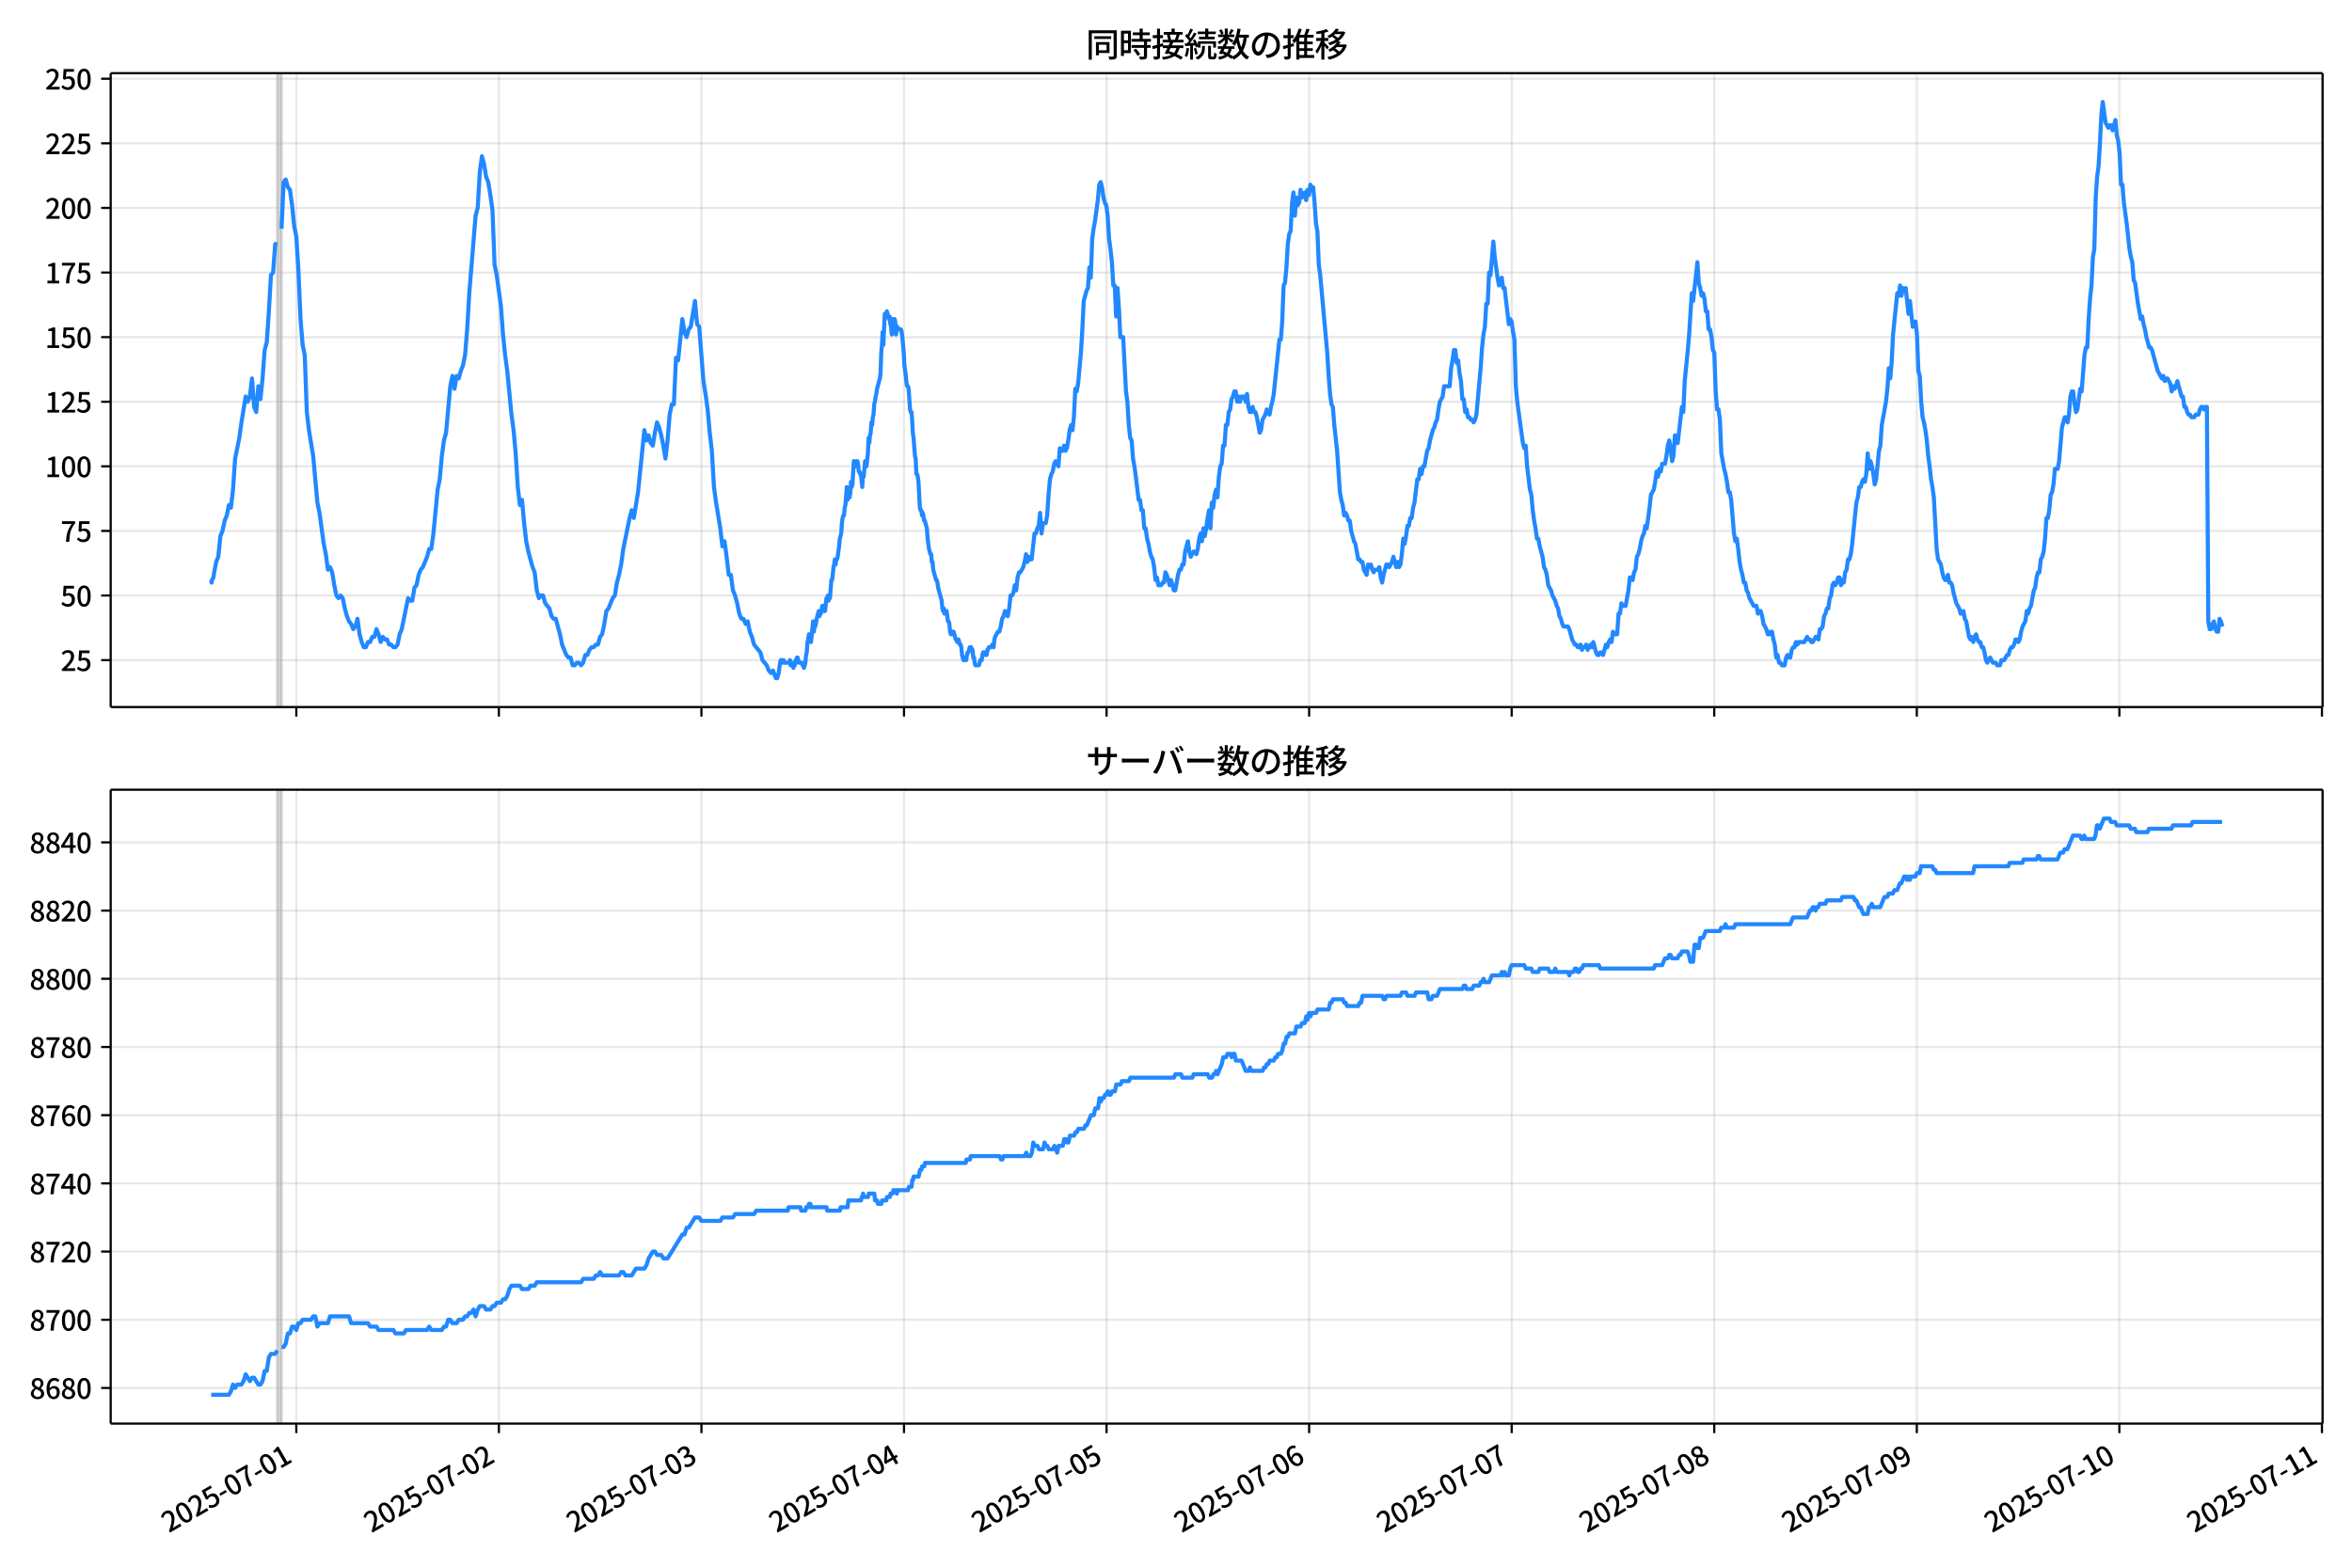 <!DOCTYPE svg  PUBLIC '-//W3C//DTD SVG 1.1//EN'  'http://www.w3.org/Graphics/SVG/1.1/DTD/svg11.dtd'>
<svg version="1.1" viewBox="0 0 864 576" xmlns="http://www.w3.org/2000/svg" xmlns:xlink="http://www.w3.org/1999/xlink">
 <defs>
  <style type="text/css">*{stroke-linejoin: round; stroke-linecap: butt}</style>
 </defs>
 <g id="aa">
  <g id="ab">
   <path d="m0 576h864v-576h-864z" fill="#fff"/>
  </g>
  <g id="ac">
   <g id="ad">
    <path d="m40.66 259.78h812.54v-232.9h-812.54z" fill="#fff"/>
   </g>
   <g id="ae">
    <path d="m101.87 259.78h1.55v-232.9h-1.55z" clip-path="url(#c)" fill="#808080" opacity=".3" stroke="#808080"/>
   </g>
   <g id="af">
    <g id="ag">
     <g id="ah">
      <path d="m108.85 259.78v-232.9" clip-path="url(#c)" fill="none" stroke="#b0b0b0" stroke-linecap="square" stroke-opacity=".3" stroke-width=".8"/>
     </g>
     <g id="ai">
      <defs>
       <path id="e" d="m0 0v3.5" stroke="#000" stroke-width=".8"/>
      </defs>
      <use x="108.849" y="259.778" stroke="#000000" stroke-width=".8" xlink:href="#e"/>
     </g>
    </g>
    <g id="aj">
     <g id="ak">
      <path d="m183.26 259.78v-232.9" clip-path="url(#c)" fill="none" stroke="#b0b0b0" stroke-linecap="square" stroke-opacity=".3" stroke-width=".8"/>
     </g>
     <g id="al">
      <use x="183.259" y="259.778" stroke="#000000" stroke-width=".8" xlink:href="#e"/>
     </g>
    </g>
    <g id="am">
     <g id="an">
      <path d="m257.67 259.78v-232.9" clip-path="url(#c)" fill="none" stroke="#b0b0b0" stroke-linecap="square" stroke-opacity=".3" stroke-width=".8"/>
     </g>
     <g id="ao">
      <use x="257.67" y="259.778" stroke="#000000" stroke-width=".8" xlink:href="#e"/>
     </g>
    </g>
    <g id="ap">
     <g id="aq">
      <path d="m332.08 259.78v-232.9" clip-path="url(#c)" fill="none" stroke="#b0b0b0" stroke-linecap="square" stroke-opacity=".3" stroke-width=".8"/>
     </g>
     <g id="ar">
      <use x="332.081" y="259.778" stroke="#000000" stroke-width=".8" xlink:href="#e"/>
     </g>
    </g>
    <g id="as">
     <g id="at">
      <path d="m406.49 259.78v-232.9" clip-path="url(#c)" fill="none" stroke="#b0b0b0" stroke-linecap="square" stroke-opacity=".3" stroke-width=".8"/>
     </g>
     <g id="au">
      <use x="406.491" y="259.778" stroke="#000000" stroke-width=".8" xlink:href="#e"/>
     </g>
    </g>
    <g id="av">
     <g id="aw">
      <path d="m480.9 259.78v-232.9" clip-path="url(#c)" fill="none" stroke="#b0b0b0" stroke-linecap="square" stroke-opacity=".3" stroke-width=".8"/>
     </g>
     <g id="ax">
      <use x="480.902" y="259.778" stroke="#000000" stroke-width=".8" xlink:href="#e"/>
     </g>
    </g>
    <g id="ay">
     <g id="az">
      <path d="m555.31 259.78v-232.9" clip-path="url(#c)" fill="none" stroke="#b0b0b0" stroke-linecap="square" stroke-opacity=".3" stroke-width=".8"/>
     </g>
     <g id="ba">
      <use x="555.312" y="259.778" stroke="#000000" stroke-width=".8" xlink:href="#e"/>
     </g>
    </g>
    <g id="bb">
     <g id="bc">
      <path d="m629.72 259.78v-232.9" clip-path="url(#c)" fill="none" stroke="#b0b0b0" stroke-linecap="square" stroke-opacity=".3" stroke-width=".8"/>
     </g>
     <g id="bd">
      <use x="629.723" y="259.778" stroke="#000000" stroke-width=".8" xlink:href="#e"/>
     </g>
    </g>
    <g id="be">
     <g id="bf">
      <path d="m704.13 259.78v-232.9" clip-path="url(#c)" fill="none" stroke="#b0b0b0" stroke-linecap="square" stroke-opacity=".3" stroke-width=".8"/>
     </g>
     <g id="bg">
      <use x="704.134" y="259.778" stroke="#000000" stroke-width=".8" xlink:href="#e"/>
     </g>
    </g>
    <g id="bh">
     <g id="bi">
      <path d="m778.54 259.78v-232.9" clip-path="url(#c)" fill="none" stroke="#b0b0b0" stroke-linecap="square" stroke-opacity=".3" stroke-width=".8"/>
     </g>
     <g id="bj">
      <use x="778.544" y="259.778" stroke="#000000" stroke-width=".8" xlink:href="#e"/>
     </g>
    </g>
    <g id="bk">
     <g id="bl">
      <path d="m852.95 259.78v-232.9" clip-path="url(#c)" fill="none" stroke="#b0b0b0" stroke-linecap="square" stroke-opacity=".3" stroke-width=".8"/>
     </g>
     <g id="bm">
      <use x="852.955" y="259.778" stroke="#000000" stroke-width=".8" xlink:href="#e"/>
     </g>
    </g>
   </g>
   <g id="bn">
    <g id="bo">
     <g id="bp">
      <path d="m40.66 242.55h812.54" clip-path="url(#c)" fill="none" stroke="#b0b0b0" stroke-linecap="square" stroke-opacity=".3" stroke-width=".8"/>
     </g>
     <g id="bq">
      <defs>
       <path id="h" d="m0 0h-3.5" stroke="#000" stroke-width=".8"/>
      </defs>
      <use x="40.66" y="242.545" stroke="#000000" stroke-width=".8" xlink:href="#h"/>
     </g>
     <g id="br">
      <!-- 25 -->
      <g transform="translate(22.26 246.53) scale(.1 -.1)">
       <defs>
        <path id="b" transform="scale(.016)" d="m282 0v429q697 621 1164 1136 468 515 701 956 234 442 234 826 0 256-87 451-86 196-262 301-176 106-445 106-275 0-506-151-230-150-422-368l-416 410q301 333 637 518 336 186 803 186 429 0 749-176t496-493 176-745q0-455-224-919t-615-935q-390-470-889-950 186 20 394 36t374 16h1184v-634h-3046z"/>
        <path id="g" transform="scale(.016)" d="m1715-90q-365 0-653 90t-506 237q-217 147-383 307l352 480q134-134 294-246t361-183q202-70 452-70 262 0 473 118 212 119 333 346 122 227 122 541 0 460-247 716-246 256-649 256-224 0-384-64t-365-198l-365 237 141 2240h2387v-627h-1747l-109-1204q154 77 307 118 154 42 340 42 397 0 723-160t518-490q192-329 192-847 0-519-224-887t-586-560q-361-192-777-192z"/>
       </defs>
       <use xlink:href="#b"/>
       <use transform="translate(57)" xlink:href="#g"/>
      </g>
     </g>
    </g>
    <g id="bs">
     <g id="bt">
      <path d="m40.66 218.81h812.54" clip-path="url(#c)" fill="none" stroke="#b0b0b0" stroke-linecap="square" stroke-opacity=".3" stroke-width=".8"/>
     </g>
     <g id="bu">
      <use x="40.66" y="218.809" stroke="#000000" stroke-width=".8" xlink:href="#h"/>
     </g>
     <g id="bv">
      <!-- 50 -->
      <g transform="translate(22.26 222.79) scale(.1 -.1)">
       <defs>
        <path id="a" transform="scale(.016)" d="m1830-90q-460 0-806 275-346 276-535 823-188 547-188 1366 0 820 188 1357 189 538 535 803 346 266 806 266 461 0 800-269 340-269 528-803 189-534 189-1354 0-819-189-1366-188-547-528-823-339-275-800-275zm0 589q237 0 422 185 186 186 288 599 103 413 103 1091 0 679-103 1082-102 403-288 582-185 180-422 180-236 0-422-180-186-179-292-582-105-403-105-1082 0-678 105-1091 106-413 292-599 186-185 422-185z"/>
       </defs>
       <use xlink:href="#g"/>
       <use transform="translate(57)" xlink:href="#a"/>
      </g>
     </g>
    </g>
    <g id="bw">
     <g id="bx">
      <path d="m40.66 195.07h812.54" clip-path="url(#c)" fill="none" stroke="#b0b0b0" stroke-linecap="square" stroke-opacity=".3" stroke-width=".8"/>
     </g>
     <g id="by">
      <use x="40.66" y="195.073" stroke="#000000" stroke-width=".8" xlink:href="#h"/>
     </g>
     <g id="bz">
      <!-- 75 -->
      <g transform="translate(22.26 199.06) scale(.1 -.1)">
       <defs>
        <path id="i" transform="scale(.016)" d="m1235 0q32 646 109 1187t224 1024 384 941 576 938h-2208v627h3027v-455q-409-512-665-989-256-476-397-969t-205-1053-90-1251h-755z"/>
       </defs>
       <use xlink:href="#i"/>
       <use transform="translate(57)" xlink:href="#g"/>
      </g>
     </g>
    </g>
    <g id="ca">
     <g id="cb">
      <path d="m40.66 171.34h812.54" clip-path="url(#c)" fill="none" stroke="#b0b0b0" stroke-linecap="square" stroke-opacity=".3" stroke-width=".8"/>
     </g>
     <g id="cc">
      <use x="40.66" y="171.337" stroke="#000000" stroke-width=".8" xlink:href="#h"/>
     </g>
     <g id="cd">
      <!-- 100 -->
      <g transform="translate(16.56 175.32) scale(.1 -.1)">
       <defs>
        <path id="k" transform="scale(.016)" d="m544 0v608h1037v3277h-845v467q333 58 579 147 247 90 451 218h557v-4109h915v-608h-2694z"/>
       </defs>
       <use xlink:href="#k"/>
       <use transform="translate(57)" xlink:href="#a"/>
       <use transform="translate(114)" xlink:href="#a"/>
      </g>
     </g>
    </g>
    <g id="ce">
     <g id="cf">
      <path d="m40.66 147.6h812.54" clip-path="url(#c)" fill="none" stroke="#b0b0b0" stroke-linecap="square" stroke-opacity=".3" stroke-width=".8"/>
     </g>
     <g id="cg">
      <use x="40.66" y="147.601" stroke="#000000" stroke-width=".8" xlink:href="#h"/>
     </g>
     <g id="ch">
      <!-- 125 -->
      <g transform="translate(16.56 151.59) scale(.1 -.1)">
       <use xlink:href="#k"/>
       <use transform="translate(57)" xlink:href="#b"/>
       <use transform="translate(114)" xlink:href="#g"/>
      </g>
     </g>
    </g>
    <g id="ci">
     <g id="cj">
      <path d="m40.66 123.87h812.54" clip-path="url(#c)" fill="none" stroke="#b0b0b0" stroke-linecap="square" stroke-opacity=".3" stroke-width=".8"/>
     </g>
     <g id="ck">
      <use x="40.66" y="123.865" stroke="#000000" stroke-width=".8" xlink:href="#h"/>
     </g>
     <g id="cl">
      <!-- 150 -->
      <g transform="translate(16.56 127.85) scale(.1 -.1)">
       <use xlink:href="#k"/>
       <use transform="translate(57)" xlink:href="#g"/>
       <use transform="translate(114)" xlink:href="#a"/>
      </g>
     </g>
    </g>
    <g id="cm">
     <g id="cn">
      <path d="m40.66 100.13h812.54" clip-path="url(#c)" fill="none" stroke="#b0b0b0" stroke-linecap="square" stroke-opacity=".3" stroke-width=".8"/>
     </g>
     <g id="co">
      <use x="40.66" y="100.129" stroke="#000000" stroke-width=".8" xlink:href="#h"/>
     </g>
     <g id="cp">
      <!-- 175 -->
      <g transform="translate(16.56 104.11) scale(.1 -.1)">
       <use xlink:href="#k"/>
       <use transform="translate(57)" xlink:href="#i"/>
       <use transform="translate(114)" xlink:href="#g"/>
      </g>
     </g>
    </g>
    <g id="cq">
     <g id="cr">
      <path d="m40.66 76.393h812.54" clip-path="url(#c)" fill="none" stroke="#b0b0b0" stroke-linecap="square" stroke-opacity=".3" stroke-width=".8"/>
     </g>
     <g id="cs">
      <use x="40.66" y="76.393" stroke="#000000" stroke-width=".8" xlink:href="#h"/>
     </g>
     <g id="ct">
      <!-- 200 -->
      <g transform="translate(16.56 80.378) scale(.1 -.1)">
       <use xlink:href="#b"/>
       <use transform="translate(57)" xlink:href="#a"/>
       <use transform="translate(114)" xlink:href="#a"/>
      </g>
     </g>
    </g>
    <g id="cu">
     <g id="cv">
      <path d="m40.66 52.657h812.54" clip-path="url(#c)" fill="none" stroke="#b0b0b0" stroke-linecap="square" stroke-opacity=".3" stroke-width=".8"/>
     </g>
     <g id="cw">
      <use x="40.66" y="52.657" stroke="#000000" stroke-width=".8" xlink:href="#h"/>
     </g>
     <g id="cx">
      <!-- 225 -->
      <g transform="translate(16.56 56.642) scale(.1 -.1)">
       <use xlink:href="#b"/>
       <use transform="translate(57)" xlink:href="#b"/>
       <use transform="translate(114)" xlink:href="#g"/>
      </g>
     </g>
    </g>
    <g id="cy">
     <g id="cz">
      <path d="m40.66 28.921h812.54" clip-path="url(#c)" fill="none" stroke="#b0b0b0" stroke-linecap="square" stroke-opacity=".3" stroke-width=".8"/>
     </g>
     <g id="da">
      <use x="40.66" y="28.921" stroke="#000000" stroke-width=".8" xlink:href="#h"/>
     </g>
     <g id="db">
      <!-- 250 -->
      <g transform="translate(16.56 32.906) scale(.1 -.1)">
       <use xlink:href="#b"/>
       <use transform="translate(57)" xlink:href="#g"/>
       <use transform="translate(114)" xlink:href="#a"/>
      </g>
     </g>
    </g>
   </g>
   <g id="dc">
    <path d="m77.594 213.11.147.949.13-.949.537-.949.274-1.899.731-3.798.773-1.899.778-7.596.773-1.899.804-3.798.772-1.899.777-3.798.73.949.775-6.646.775-11.393 1.55-7.596.775-5.697 1.55-9.494.775 1.899.775-1.899.775-6.646.775 10.444.775 1.899.775-9.494.775 4.747.775-7.596.775-10.444.775-2.848.775-11.393.775-13.292.775-.949.775-10.444h.775m1.55-5.697.775-17.09.775-.949.775 2.848.775.949.775 5.697.775 7.596.775 3.798.775 12.343.775 18.039.775 9.494.775 3.798.775 20.888.775 6.646 1.55 9.494 1.55 17.09.775 3.798 1.55 11.393.775 3.798.775 5.697.775-.949.775 1.899.775 4.747.775 3.798.775.949.775-.949.775.949.775 3.798.775 2.848.775 1.899.775.949.775 1.899.775-.949.775-2.848.775 5.697.775 2.848.775 1.899h.775l.775-1.899h.775l.775-1.899h.775l.775-2.848.775 1.899.775 2.848.775-1.899.775.949h.775l.775 1.899h.775l.775.949h.775l.775-.949.775-3.798.775-1.899 2.325-11.393.775.949h.775l.775-4.747.775-.949.775-3.798.775-1.899.775-.949 1.55-3.798.775-2.848h.775l.775-5.697 1.55-16.14.775-3.798.775-8.545.775-5.697.775-2.848 1.55-17.09.775-3.798.775 4.747.775-4.747.775.949.775-2.848.775-1.899.775-3.798.775-9.494.775-13.292 2.325-28.483.775-2.848.775-13.292.775-5.697.775 2.848.775 4.747.775 1.899.775 4.747.775 5.697.775 19.938.775 3.798 1.55 11.393.775 10.444.775 7.596.775 5.697 1.55 16.14.775 5.697.775 8.545.775 12.343.775 6.646.775-1.899.775 8.545.775 6.646.775 3.798 1.55 5.697.775 1.899.775 6.646.775 2.848.775-.949h.775l.775 2.848 1.55 1.899.775 2.848.775.949h.775l1.55 5.697.775 3.798 1.55 3.798.775.949h.775l.775 2.848h.775l.775-.949h.775l.775.949.775-.949.775-2.848h.775l.775-1.899.775-.949h.775l.775-.949h.775l.775-2.848.775-.949.775-3.798.775-4.747.775-.949 1.55-3.798.775-.949.775-4.747.775-2.848.775-3.798.775-5.697 2.325-11.393.775-2.848.775 2.848 1.55-9.494 2.325-22.787.775 3.798.775-1.899.775 2.848.775.949.775-4.747.775-3.798.775 1.899.775 2.848.775 3.798.775 4.747.775-6.646.775-9.494.775-3.798h.775l.775-17.09.775.949 1.55-15.191.775 4.747.775 1.899.775-2.848.775-.949 1.55-9.494.775 8.545.775.949 1.55 19.938.775 4.747.775 5.697.775 8.545.775 6.646.775 13.292.775 5.697 1.55 9.494.775 6.646.775-1.899.775 5.697.775 6.646h.775l.775 5.697.775 1.899.775 2.848.775 3.798.775 1.899h.775l.775 1.899.775-.949.775 3.798.775 1.899.775 2.848 2.325 2.848.775 2.848 1.55 1.899.775 1.899.775.949.775-.949 1.034 2.848h.517l.517-1.899.517-3.798.258-.949h.517l.258.949.258-.949.258.949h1.809l.258-.949.258 1.899h.258l.258-.949.517 1.899.258-.949h.258l.258-1.899.258.949.258-1.899h.258l.517 1.899h1.034l.258.949h.258l.258.949.517-1.899.258-2.848.258-.949.258-3.798.258-.949.258-1.899h.517l.258 2.848.775-7.596.258 3.798.258-1.899h.258l.258-.949.258-1.899.775-2.848.258 1.899.258-.949h.258l.258-.949.258-1.899h.517l.258 1.899h.258l.517-4.747h.258l.258-.949.258 1.899.258-1.899.258.949.517-6.646h.258l.258-1.899.258-2.848.258-.949.258-1.899.258 1.899.258-1.899h.258l.258-.949.517-3.798.258-2.848.517-1.899.258-3.798.258-1.899.258-.949h.258l.258-2.848.258-.949.517-6.646.258 4.747.258-2.848h.258l.258 1.899.258-1.899.258-3.798.258 1.899.258-.949.517-8.545h.258l.517 1.899.258-1.899h.258l.258.949.258 2.848h.258l.258.949h.258l.517 4.747.258-4.747.258.949.517-5.697.517 1.899.517-4.747.258-5.697.258 1.899.258-2.848.258-.949.258-3.798.258.949.258-2.848.258-.949.258-3.798.258-.949.258-1.899.258-.949.258-1.899 1.034-3.798.258-1.899.258-7.596.258-2.848.258-4.747.258 4.747.517-11.393h.258l.258.949.258-1.899.775 2.848.258-.949.258 2.848.258.949.258 2.848.258-5.697.258 1.899.258.949.258-2.848.258.949.258 4.747.258-1.899.258-.949.258.949h1.034l.258.949.258 1.899.517 5.697.258 4.747.517 3.798.258 2.848.258.949h.258l.258.949.517 7.596.258.949h.258l.258 2.848.258 4.747.258 1.899.517 6.646.258.949.258 5.697h.258l.258.949.258 1.899.517 9.494.258.949h.258l.258 1.899.258-.949.258.949.258 1.899h.258l.775 2.848.258 3.798.517 3.798.517 1.899h.258l.258 2.848h.258l.258 2.848 1.034 3.798h.258l.258.949.258 1.899 1.292 4.747.258 2.848.258.949.258-.949.258 1.899.258-.949h.517l.517 3.798h.258l.258.949.258 2.848.258.949h.517l.258-.949h.258l.775 2.848h.258l.258.949.258-.949h.258l.517 1.899h.258l.258.949.258 2.848.517 1.899h.517l.258-.949.258.949.258-1.899.258-.949h.258l.517-1.899.258.949.258-.949.258.949h.258l.258 2.848h.258l.258 1.899.258.949h1.292l.517-1.899h.517l.258-1.899.258-.949h.517l.258.949h.517l.258-1.899h.258l.258-.949h.775l.517-.949.517.949.258-2.848.258-.949 1.034-1.899h.517l.517-1.899.517-2.848.517-.949.517-1.899 1.034 1.899.517-2.848.517-4.747h.517l.517-.949.517-2.848.517 1.899.517-4.747.517-1.899h.517l1.034-1.899.517-1.899.517-2.848.517 2.848.517-1.899.517.949h.517l1.034-9.494h.517l.517-1.899.517-.949.517-4.747.517 7.596.517-3.798h1.034l.517-2.848.517-7.596.517-5.697.517-1.899.517-.949.517-2.848.517-.949 1.034 1.899.517-6.646.517.949h.517l.517-1.899.517 1.899.517-.949.517-2.848.517-3.798.517-1.899.517 1.899.517-4.747.517-10.444.517.949.517-2.848 1.034-11.393.517-8.545.517-10.444 1.034-3.798.517-.949.517-7.596.517 3.798.517-14.242.517-3.798.517-2.848 1.034-7.596.517-5.697.517-.949.517 1.899.517 3.798.517 1.899.517.949.517 3.798.517 8.545.517 3.798.517 4.747.517 8.545h.517l.517 11.393.517-10.444.517 7.596.517 10.444h1.034l1.034 19.938.517 3.798.517 8.545.517 4.747.517.949.517 6.646.517 2.848.517 3.798 1.034 8.545h.517l.517 3.798h.517l.517 6.646h.517l.517 3.798.517 1.899.517 2.848.517 1.899.517.949.517 2.848.517 4.747.517-.949.517 2.848h1.034l.517-.949h.517l.517-3.798.517.949 1.034 3.798.517-1.899 1.034 3.798h.517l1.034-5.697.517-1.899h.517l.517-1.899h.517l.517-4.747 1.034-3.798.517 3.798.517 1.899 1.034-1.899h.517l.517.949.517-1.899.517-3.798.517-1.899.517 2.848.517-4.747.517 2.848.517-2.848.517-3.798.517-2.848.517 6.646.517-9.494.517 1.899.517-4.747.517-1.899.517 2.848.517-7.596.517-3.798.517-.949.517-6.646h.517l.517-7.596h.517l.517-4.747.517-.949.517-3.798.517-.949.517-1.899h.517l.517 3.798.517-1.899.517 1.899.517-1.899h1.034l.517 1.899.517-2.848.517 4.747.517 1.899h.517l.517-1.899.517 1.899h.517l.517 1.899 1.034 5.697.517-.949.517-3.798 1.034-1.899.517-1.899 1.034 1.899.517-2.848.517-1.899.517-2.848 2.067-19.938h.517l.517-6.646.517-13.292.517-.949.517-5.697.517-8.545.517-3.798.517-.949.517-10.444.517-3.798.517 8.545.517-6.646.517 2.848.517-.949.517-4.747.517 2.848 1.034-1.899.517 2.848.517-3.798.517 1.899.517-3.798.517.949h.517l.517 5.697.517 7.596.517 2.848.517 12.343.517 3.798 2.584 28.483.517 8.545.517 6.646.517 3.798.517.949.517 6.646 1.034 9.494 1.034 15.191.517 2.848.517 1.899.517 3.798.517-.949.517.949.517 1.899h.517l.517 3.798 1.034 3.798.517.949 1.034 5.697h.517l.517.949h.517l.517 2.848 1.034 1.899.517-3.798.517.949.517-.949.517 1.899.517.949.517-.949h1.034l.517-.949.517 3.798.517 1.899.517-2.848 1.034-3.798h.517l.517.949 1.034-1.899.517-1.899 1.034 3.798.517-1.899.517 1.899.517-.949.517-3.798.517-5.697.517 1.899.517-2.848.517-3.798h.517l.517-2.848h.517l.517-3.798.517-1.899 1.034-8.545h.517l.517-3.798.517 1.899.517-2.848h.517l1.034-5.697.517-.949.517-2.848 1.034-3.798.517-.949.517-1.899.517-.949.517-3.798.517-2.848 1.034-1.899.517-3.798h2.067l.517-6.646.517-2.848.517-3.798h.517l.517 4.747.517-.949.517 4.747.517 2.848.517 6.646h.517l.517 4.747.517-.949.517 2.848h.517l.517.949h.517l.517.949.517-.949.517-1.899 1.55-17.09.517-7.596.517-4.747.517-2.848.517-8.545h.517l.517-11.393.517.949 1.034-12.343.517 5.697 1.034 7.596.517 2.848.517-.949.517-1.899.517 3.798h.517l1.55 13.292.517-1.899.517.949.517 3.798.517 2.848.517 17.09.517 5.697 2.067 15.191.517 1.899.517-.949.517 7.596 1.034 8.545.517 1.899.517 5.697.517 3.798.517 2.848.517 3.798h.517l.517 2.848 1.034 3.798.517 3.798.517.949.517 1.899.517 3.798 1.034 1.899.517 1.899 1.034 1.899.517 1.899.517.949.517 2.848.517.949.517 1.899.517.949h1.55l.517.949 1.034 3.798 1.034 1.899h.517l.517.949h.517l.517-.949.517 1.899.517-.949h.517l.517-.949.517 1.899 1.034-1.899.517.949.517-1.899 1.034 3.798.517.949h.517l.517-.949h.517l.517.949 1.034-3.798.517.949.517-1.899.517-.949.517.949.517-3.798.517.949h1.034l.517-7.596h.517l.517-3.798.517.949h1.034l1.034-5.697.517-4.747h.517l.517.949.517-2.848.517-.949.517-4.747.517-.949.517-1.899.517-2.848.517-1.899.517-.949.517-2.848.517.949 1.034-7.596.517-4.747 1.034-1.899.517-2.848.517-3.798.517 1.899.517-2.848.517.949.517-2.848h1.034l.517-2.848.517-3.798.517-1.899.517 2.848.517 4.747.517-1.899.517-7.596.517 2.848h.517l1.55-13.292.517 1.899.517-11.393 1.034-10.444.517-5.697 1.034-16.14.517 2.848 1.55-14.242.517 7.596.517 1.899.517 2.848.517-.949.517 1.899.517 4.747h.517l.517 6.646h.517l.517 2.848.517 4.747.517.949.517 14.242.517 6.646h.517l.517 3.798.517 12.343 1.034 5.697.517 1.899.517 2.848.517 3.798h.517l.517 2.848 1.034 12.343.517 2.848.517-.949.517 3.798.517 4.747.517 2.848.517 1.899.517 2.848h.517l.517 2.848.517.949.517 1.899 1.55 2.848h1.034l.517 2.848.517-.949h.517l.517 1.899.517 2.848 1.034 1.899.517 1.899h.517l.517-.949h.517l.517 2.848.517 1.899.517 4.747.517-.949.517 2.848h.517l.517.949h1.034l.517-2.848.517-.949.517.949h.517l.517-2.848.517-.949h.517l.517-1.899.517.949.517-.949h2.067l1.034-1.899.517.949h.517l.517.949h.517l1.034-1.899h.517l.517.949.517-3.798h.517l.517-.949.517-3.798.517-.949.517-1.899h.517l.517-3.798.517-.949.517-3.798.517-.949.517.949.517-.949.517-1.899h.517l.517 2.848.517-1.899.517.949.517-3.798.517-.949.517-3.798h.517l.517-1.899.517-3.798 1.034-10.444.517-4.747.517-1.899.517-3.798h.517l.517-1.899.517-.949.517.949.517-2.848.517-7.596.517 5.697.517-2.848.517 1.899.517 2.848.517 3.798.517-1.899 1.034-10.444.517-1.899.517-7.596 1.55-8.545.517-4.747.517-7.596.517 3.798.517-5.697.517-10.444 1.55-15.191.517.949.517-3.798.517 3.798.517-2.848.517.949.517-.949 1.034 9.494.517-4.747 1.034 9.494.517-1.899h.517l.517 4.747.517 13.292.517 1.899.517 9.494.517 5.697.517 1.899.517 2.848.517 3.798.517 5.697.517 3.798.517 4.747.517 2.848.517 3.798 1.034 18.989.517 3.798 1.034 1.899.517 2.848.517 1.899.517.949h.517l.517-1.899.517 2.848h.517l.517.949.517 2.848 1.034 3.798 1.034 1.899.517 1.899h.517l.517-.949.517 2.848.517.949 1.034 5.697.517.949.517-.949.517 1.899.517-1.899.517-.949.517 1.899.517.949h.517l.517 1.899h.517l.517 1.899.517 2.848.517.949 1.034-1.899 1.034 1.899h1.034l.517.949h1.034l.517-1.899h1.034l1.034-1.899h.517l.517-1.899.517-.949h.517l.517-.949.517-1.899h.517l.517.949.517-.949.517-2.848.517-1.899 1.034-1.899.517-3.798.517.949.517-1.899.517-.949 1.034-5.697.517-.949.517-3.798.517-1.899h.517l.517-4.747.517-.949.517-1.899.517-4.747.517-7.596h.517l.517-2.848.517-5.697.517-.949.517-2.848.517-5.697h1.034l.517-2.848 1.034-12.343 1.034-3.798h.517l.517 1.899.517-2.848.517-6.646.517-1.899h.517l.517 4.747.517 2.848.517-.949 1.034-7.596.517.949 1.034-13.292.517-2.848h.517l.517-10.444.517-7.596.517-4.747.517-10.444.517-2.848.517-18.989.517-7.596.517-3.798.517-8.545.517-10.444.517-4.747 1.034 7.596 1.034 1.899.517-.949h.517l.517 1.899 1.034-3.798.517 5.697.517 1.899.517 4.747.517 11.393h.517l.517 6.646 1.034 7.596 1.034 9.494.517 2.848.517 1.899.517 6.646.517.949 1.034 7.596 1.034 5.697.517-.949.517 2.848.517 1.899.517 2.848 1.034 3.798h.517l.517.949 2.067 7.596 1.55 2.848.517-.949.517 1.899.517-.949h.517l1.034 1.899.517 2.848.517-1.899.517.949.517-.949.517-1.899 1.55 5.697h.517l.517 3.798h.517l.517 1.899.517.949h.517l.517.949h1.034l.517-.949h1.034l.517-1.899.517-.949h.517l.517.949.517-.949h.517l.517 78.804.517 2.848h.517l.517-1.899.517-.949.517 2.848.517.949h.517l.517-4.747.517.949.517 1.899v0" clip-path="url(#c)" fill="none" stroke="#28f" stroke-linecap="square" stroke-width="1.5"/>
   </g>
   <g id="dd">
    <path d="m40.66 259.78v-232.9" fill="none" stroke="#000" stroke-linecap="square" stroke-width=".8"/>
   </g>
   <g id="de">
    <path d="m853.2 259.78v-232.9" fill="none" stroke="#000" stroke-linecap="square" stroke-width=".8"/>
   </g>
   <g id="df">
    <path d="m40.66 259.78h812.54" fill="none" stroke="#000" stroke-linecap="square" stroke-width=".8"/>
   </g>
   <g id="dg">
    <path d="m40.66 26.88h812.54" fill="none" stroke="#000" stroke-linecap="square" stroke-width=".8"/>
   </g>
   <g id="dh">
    <!-- 同時接続数の推移 -->
    <g transform="translate(398.93 20.88) scale(.12 -.12)">
     <defs>
      <path id="v" transform="scale(.016)" d="m1587 3936h3232v-518h-3232v518zm320-1114h557v-2534h-557v2534zm301 0h2291v-2086h-2291v512h1734v1069h-1734v505zm-1683 2260h5113v-570h-4524v-5056h-589v5626zm4768 0h595v-4896q0-250-67-397t-227-218q-160-77-426-96t-675-19q-13 83-45 192t-77 218q-45 108-89 185 281-13 527-13 247 0 330 0 83 7 118 42 36 35 36 112v4890z"/>
      <path id="t" transform="scale(.016)" d="m2714 4672h3238v-525h-3238v525zm-244-1235h3712v-538h-3712v538zm20-1184h3635v-531h-3635v531zm1523 3155h595v-2310h-595v2310zm832-2451h589v-2823q0-230-61-364-61-135-227-199-167-70-423-86t-633-16q-20 121-78 285-57 163-121 284 275-6 509-9t310-3q77 6 106 28 29 23 29 93v2810zm-2023-1677 487 282q153-160 313-352t294-381q135-189 206-343l-519-313q-64 153-189 348-124 196-278 394-154 199-314 365zm-2086 3718h1619v-4281h-1619v544h1056v3187h-1056v550zm32-1843h1293v-537h-1293v537zm-320 1843h563v-4832h-563v4832z"/>
      <path id="u" transform="scale(.016)" d="m3866 5408h614v-870h-614v870zm-1479-653h3597v-518h-3597v518zm-230-1485h4e3v-518h-4e3v518zm825 922 519 102q64-160 121-342 58-182 96-352 39-170 45-304l-544-128q-6 134-42 313-35 180-83 365-48 186-112 346zm1856 109 589-71q-96-275-202-557-105-281-195-486l-518 77q58 147 122 329 64 183 118 372t86 336zm-2643-2106h3943v-518h-3943v518zm1408 685 602-115q-167-371-362-784t-390-797-362-685l-525 179q160 288 346 666t368 784 323 752zm-659-2157 358 403q352-102 733-240 381-137 752-304 371-166 697-336 327-169 558-329l-384-461q-218 160-532 336-313 176-685 345-371 170-755 323-384 154-742 263zm1894 1114 583-71q-122-550-353-944-230-393-604-662t-922-435q-547-167-1296-269-25 128-93 269-67 141-137 230 678 64 1168 192t819 349q330 221 531 550 202 330 304 791zm-4684 217q396 90 953 240 557 151 1120 311l77-544q-525-154-1053-311-528-156-963-284l-134 588zm121 2093h1965v-563h-1965v563zm819 1248h576v-5229q0-236-51-374t-192-208q-141-77-355-99-214-23-541-16-13 115-64 288t-109 294q205-6 381-6t234 0q64 0 92 28 29 29 29 93v5229z"/>
      <path id="s" transform="scale(.016)" d="m4058 5408h595v-1798h-595v1798zm-1415-563h3443v-499h-3443v499zm231-992h3008v-499h-3008v499zm-224-877h3475v-1203h-531v729h-2432v-729h-512v1203zm1964-877h551v-1881q0-122 22-157 23-35 106-35 25 0 92 0 68 0 135 0t99 0q51 0 83 54t45 224 19 515q90-70 234-131t259-93q-19-429-83-662-64-234-183-326-118-93-316-93-39 0-103 0t-134 0-138 0q-67 0-99 0-237 0-365 64t-176 218q-48 153-48 422v1881zm-1164-6h550v-455q0-243-48-528-48-284-186-579-137-294-409-572-272-279-727-503-70 90-192 208-121 118-230 195 416 205 665 438 250 234 371 474 122 240 164 467 42 228 42 413v442zm-2240 3309 524-192q-121-244-259-503-137-259-275-496t-259-416l-410 173q122 186 246 438 125 253 240 515 116 263 193 481zm716-743 500-230q-224-359-496-756-272-396-548-764-275-368-518-650l-358 205q179 211 377 483 199 272 387 569 189 298 358 592 170 295 298 551zm-1721-665 307 403q166-154 339-340 173-185 320-364t224-327l-326-460q-77 160-218 348-141 189-314 384-172 196-332 356zm1485-832 435 179q128-211 249-458 122-246 215-474 93-227 137-412l-473-211q-32 185-119 422-86 237-201 486-115 250-243 468zm-1530-583q422 26 998 54 576 29 1184 68l7-499q-570-45-1127-84-556-38-992-70l-70 531zm1702-992 436 135q121-276 214-596t118-556l-454-148q-26 237-112 563-86 327-202 602zm-1363 109 499-83q-57-455-163-897-105-441-253-748-51 32-134 73-83 42-170 83-86 42-144 62 148 294 234 697t131 813zm691 627h525v-2861h-525v2861z"/>
      <path id="o" transform="scale(.016)" d="m224 2022h3187v-499h-3187v499zm51 2247h3111v-487h-3111v487zm1127-1735 563-121q-154-320-333-672t-352-679q-173-326-326-582l-532 173q148 243 324 566t345 669q170 346 311 646zm934-832 563-64q-89-480-262-838t-461-614-701-432-976-298q-25 128-99 269t-157 237q659 102 1085 303 426 202 666 554t342 883zm422 3597 519-211q-147-218-298-436-150-217-278-377l-403 186q121 173 252 413 132 240 208 425zm-1203 109h563v-2957h-563v2957zm-1075-320 448 186q134-192 246-420 112-227 157-393l-467-211q-38 172-147 406t-237 432zm1094-1050 397-236q-160-263-400-529-240-265-519-489-278-224-553-378-51 103-141 237-89 135-179 218 269 109 534 294 266 186 493 416 228 231 368 467zm487-204q83-45 246-145 163-99 352-211t346-211 221-150l-327-423q-83 77-230 198-147 122-317 253-170 132-327 250-156 119-259 189l295 250zm1798 396h2311v-556h-2311v556zm115 1178 615-90q-103-640-263-1235t-384-1101q-224-505-512-889-44 57-134 134t-186 157-166 125q275 339 473 796 199 458 340 995 141 538 217 1108zm1223-1510 614-58q-147-1101-445-1940-297-838-813-1443-515-604-1321-1014-26 71-90 177-64 105-134 208-70 102-128 159 742 346 1212 880 471 535 730 1290 260 755 375 1741zm-1005-135q134-851 387-1597 253-745 659-1305 407-560 1002-874-70-57-154-150-83-93-154-189-70-96-121-179-633 371-1056 988-422 618-688 1434-265 816-425 1783l550 89zm-3309-3065 327 416q377-148 754-330 378-182 701-378 324-195 548-368l-416-435q-211 179-519 378-307 198-666 383-358 186-729 334z"/>
      <path id="r" transform="scale(.016)" d="m3686 4378q-64-493-163-1041-99-547-265-1084-192-653-432-1104t-522-688-595-237q-320 0-596 221-275 221-448 621-172 400-172 931 0 537 220 1017 221 480 611 851 391 372 909 583 519 211 1121 211 576 0 1040-186 464-185 793-515 330-329 502-771 173-441 173-941 0-672-278-1194-278-521-816-851-538-329-1318-444l-378 601q166 20 307 42t263 48q307 70 585 217 279 148 496 375 218 227 342 534 125 308 125 692t-122 713q-121 330-358 573-236 243-582 380-346 138-781 138-525 0-935-186-409-185-694-489-284-304-432-656-147-352-147-678 0-365 89-605 90-240 224-355 135-115 276-115t288 144 297 457q151 314 298 800 147 461 246 982 100 522 145 1021l684-12z"/>
      <path id="p" transform="scale(.016)" d="m2995 2925h2893v-519h-2893v519zm0-1280h2893v-519h-2893v519zm-64-1299h3232v-557h-3232v557zm1312 3577h563v-3763h-563v3763zm429 1466 634-141q-154-390-340-794-185-403-339-684l-512 140q103 199 208 458 106 259 195 528 90 269 154 493zm-1472 25 582-147q-153-518-371-1018-217-499-483-931t-573-758q-38 64-109 160-70 96-147 198-77 103-141 160 416 416 733 1034t509 1302zm128-1203h2720v-537h-2720v-4205h-582v4422l313 320h269zm-3174-2157q396 90 953 240 557 151 1120 311l77-544q-525-154-1053-311-528-156-963-284l-134 588zm121 2093h1965v-563h-1965v563zm819 1248h576v-5229q0-236-51-374t-192-208q-141-77-355-99-214-23-541-16-13 115-64 288t-109 294q205-6 381-6t234 0q64 0 92 28 29 29 29 93v5229z"/>
      <path id="n" transform="scale(.016)" d="m4051 5402 595-109q-281-493-729-941t-1107-806q-39 64-106 144t-141 153q-73 74-137 119 608 288 1011 678t614 762zm-77-557h1511v-493h-1863l352 493zm1293 0h109l109 25 384-179q-192-505-496-905t-695-701q-390-301-845-519-454-217-947-358-44 109-137 253t-176 227q448 109 867 294 419 186 777 445 359 259 631 592t419 730v96zm-1990-954 377 307q167-96 336-218 170-121 320-249 151-128 247-237l-397-332q-90 108-237 236t-317 259q-169 132-329 234zm1107-934 595-109q-307-538-803-1031-496-492-1232-876-38 64-102 144t-138 156q-74 77-138 116 455 217 807 483t604 554q253 288 407 563zm-90-589h1460v-506h-1818l358 506zm1268 0h121l109 26 384-167q-192-614-531-1075t-787-794q-448-332-983-553-534-221-1129-355-45 115-132 269-86 153-176 249 551 96 1043 285 493 189 903 473 410 285 714 669t464 883v90zm-2132-1056 410 339q186-102 384-237 198-134 371-275t282-269l-435-371q-103 128-270 272-166 144-361 288t-381 253zm-2150 3533h589v-5376h-589v5376zm-992-1242h2336v-569h-2336v569zm1024-224 365-160q-96-339-231-707-134-368-291-727-157-358-336-672-179-313-365-537-44 128-134 291t-160 272q173 192 339 457 167 266 323 570 157 304 282 618t208 595zm941 1946 416-467q-314-122-695-221-380-99-784-173-403-74-780-131-20 102-71 236-51 135-102 231 358 58 732 138 375 80 711 179t573 208zm-397-2579q58-45 179-170 122-125 266-266 144-140 259-265t160-183l-352-473q-58 102-157 255-99 154-218 317-118 164-227 311-108 147-185 237l275 237z"/>
     </defs>
     <use xlink:href="#v"/>
     <use transform="translate(100)" xlink:href="#t"/>
     <use transform="translate(200)" xlink:href="#u"/>
     <use transform="translate(300)" xlink:href="#s"/>
     <use transform="translate(400)" xlink:href="#o"/>
     <use transform="translate(500)" xlink:href="#r"/>
     <use transform="translate(600)" xlink:href="#p"/>
     <use transform="translate(700)" xlink:href="#n"/>
    </g>
   </g>
  </g>
  <g id="di">
   <g id="dj">
    <path d="m40.66 523.06h812.54v-232.9h-812.54z" fill="#fff"/>
   </g>
   <g id="dk">
    <path d="m101.87 523.06h1.55v-232.9h-1.55z" clip-path="url(#d)" fill="#808080" opacity=".3" stroke="#808080"/>
   </g>
   <g id="dl">
    <g id="dm">
     <g id="dn">
      <path d="m108.85 523.06v-232.9" clip-path="url(#d)" fill="none" stroke="#b0b0b0" stroke-linecap="square" stroke-opacity=".3" stroke-width=".8"/>
     </g>
     <g id="do">
      <use x="108.849" y="523.055" stroke="#000000" stroke-width=".8" xlink:href="#e"/>
     </g>
     <g id="dp">
      <!-- 2025-07-01 -->
      <g transform="translate(62.059 563.33) rotate(-30) scale(.1 -.1)">
       <defs>
        <path id="f" transform="scale(.016)" d="m301 1536v544h1689v-544h-1689z"/>
       </defs>
       <use xlink:href="#b"/>
       <use transform="translate(57)" xlink:href="#a"/>
       <use transform="translate(114)" xlink:href="#b"/>
       <use transform="translate(171)" xlink:href="#g"/>
       <use transform="translate(228)" xlink:href="#f"/>
       <use transform="translate(263.7)" xlink:href="#a"/>
       <use transform="translate(320.7)" xlink:href="#i"/>
       <use transform="translate(377.7)" xlink:href="#f"/>
       <use transform="translate(413.4)" xlink:href="#a"/>
       <use transform="translate(470.4)" xlink:href="#k"/>
      </g>
     </g>
    </g>
    <g id="dq">
     <g id="dr">
      <path d="m183.26 523.06v-232.9" clip-path="url(#d)" fill="none" stroke="#b0b0b0" stroke-linecap="square" stroke-opacity=".3" stroke-width=".8"/>
     </g>
     <g id="ds">
      <use x="183.259" y="523.055" stroke="#000000" stroke-width=".8" xlink:href="#e"/>
     </g>
     <g id="dt">
      <!-- 2025-07-02 -->
      <g transform="translate(136.47 563.33) rotate(-30) scale(.1 -.1)">
       <use xlink:href="#b"/>
       <use transform="translate(57)" xlink:href="#a"/>
       <use transform="translate(114)" xlink:href="#b"/>
       <use transform="translate(171)" xlink:href="#g"/>
       <use transform="translate(228)" xlink:href="#f"/>
       <use transform="translate(263.7)" xlink:href="#a"/>
       <use transform="translate(320.7)" xlink:href="#i"/>
       <use transform="translate(377.7)" xlink:href="#f"/>
       <use transform="translate(413.4)" xlink:href="#a"/>
       <use transform="translate(470.4)" xlink:href="#b"/>
      </g>
     </g>
    </g>
    <g id="du">
     <g id="dv">
      <path d="m257.67 523.06v-232.9" clip-path="url(#d)" fill="none" stroke="#b0b0b0" stroke-linecap="square" stroke-opacity=".3" stroke-width=".8"/>
     </g>
     <g id="dw">
      <use x="257.67" y="523.055" stroke="#000000" stroke-width=".8" xlink:href="#e"/>
     </g>
     <g id="dx">
      <!-- 2025-07-03 -->
      <g transform="translate(210.88 563.33) rotate(-30) scale(.1 -.1)">
       <defs>
        <path id="x" transform="scale(.016)" d="m1715-90q-371 0-656 90t-503 240q-217 150-377 323l359 474q211-205 479-359 269-153 634-153 269 0 467 92 199 93 311 266t112 423q0 256-125 451t-429 300q-304 106-835 106v551q467 0 732 105 266 106 384 291 119 186 119 423 0 307-192 489-192 183-531 183-269 0-503-119-233-118-438-316l-384 460q282 256 614 413 333 157 737 157 422 0 748-144 327-144 512-413 186-269 186-659 0-403-221-685-221-281-592-422v-26q269-70 490-227t349-400 128-557q0-422-215-726-214-304-573-468-358-163-787-163z"/>
       </defs>
       <use xlink:href="#b"/>
       <use transform="translate(57)" xlink:href="#a"/>
       <use transform="translate(114)" xlink:href="#b"/>
       <use transform="translate(171)" xlink:href="#g"/>
       <use transform="translate(228)" xlink:href="#f"/>
       <use transform="translate(263.7)" xlink:href="#a"/>
       <use transform="translate(320.7)" xlink:href="#i"/>
       <use transform="translate(377.7)" xlink:href="#f"/>
       <use transform="translate(413.4)" xlink:href="#a"/>
       <use transform="translate(470.4)" xlink:href="#x"/>
      </g>
     </g>
    </g>
    <g id="dy">
     <g id="dz">
      <path d="m332.08 523.06v-232.9" clip-path="url(#d)" fill="none" stroke="#b0b0b0" stroke-linecap="square" stroke-opacity=".3" stroke-width=".8"/>
     </g>
     <g id="ea">
      <use x="332.081" y="523.055" stroke="#000000" stroke-width=".8" xlink:href="#e"/>
     </g>
     <g id="eb">
      <!-- 2025-07-04 -->
      <g transform="translate(285.29 563.33) rotate(-30) scale(.1 -.1)">
       <defs>
        <path id="m" transform="scale(.016)" d="m2170 0v3072q0 192 12 457 13 266 20 458h-26q-90-179-183-365-92-185-195-364l-921-1415h2579v-576h-3328v493l1875 2957h858v-4717h-691z"/>
       </defs>
       <use xlink:href="#b"/>
       <use transform="translate(57)" xlink:href="#a"/>
       <use transform="translate(114)" xlink:href="#b"/>
       <use transform="translate(171)" xlink:href="#g"/>
       <use transform="translate(228)" xlink:href="#f"/>
       <use transform="translate(263.7)" xlink:href="#a"/>
       <use transform="translate(320.7)" xlink:href="#i"/>
       <use transform="translate(377.7)" xlink:href="#f"/>
       <use transform="translate(413.4)" xlink:href="#a"/>
       <use transform="translate(470.4)" xlink:href="#m"/>
      </g>
     </g>
    </g>
    <g id="ec">
     <g id="ed">
      <path d="m406.49 523.06v-232.9" clip-path="url(#d)" fill="none" stroke="#b0b0b0" stroke-linecap="square" stroke-opacity=".3" stroke-width=".8"/>
     </g>
     <g id="ee">
      <use x="406.491" y="523.055" stroke="#000000" stroke-width=".8" xlink:href="#e"/>
     </g>
     <g id="ef">
      <!-- 2025-07-05 -->
      <g transform="translate(359.7 563.33) rotate(-30) scale(.1 -.1)">
       <use xlink:href="#b"/>
       <use transform="translate(57)" xlink:href="#a"/>
       <use transform="translate(114)" xlink:href="#b"/>
       <use transform="translate(171)" xlink:href="#g"/>
       <use transform="translate(228)" xlink:href="#f"/>
       <use transform="translate(263.7)" xlink:href="#a"/>
       <use transform="translate(320.7)" xlink:href="#i"/>
       <use transform="translate(377.7)" xlink:href="#f"/>
       <use transform="translate(413.4)" xlink:href="#a"/>
       <use transform="translate(470.4)" xlink:href="#g"/>
      </g>
     </g>
    </g>
    <g id="eg">
     <g id="eh">
      <path d="m480.9 523.06v-232.9" clip-path="url(#d)" fill="none" stroke="#b0b0b0" stroke-linecap="square" stroke-opacity=".3" stroke-width=".8"/>
     </g>
     <g id="ei">
      <use x="480.902" y="523.055" stroke="#000000" stroke-width=".8" xlink:href="#e"/>
     </g>
     <g id="ej">
      <!-- 2025-07-06 -->
      <g transform="translate(434.11 563.33) rotate(-30) scale(.1 -.1)">
       <defs>
        <path id="l" transform="scale(.016)" d="m1971-90q-339 0-634 144-294 144-518 435-224 292-352 733-128 442-128 1044 0 678 147 1161 148 483 397 784 250 301 570 445t665 144q397 0 688-147 292-147 490-359l-403-448q-128 154-327 253-198 99-409 99-307 0-567-182-259-182-413-605-153-422-153-1145 0-608 115-1002t326-589q212-195 493-195 212 0 375 121 163 122 259 343t96 522q0 300-90 511-89 212-259 320-169 109-419 109-211 0-451-134t-458-461l-25 538q134 192 313 323t374 201q196 71 375 71 397 0 694-163 298-163 467-490 170-326 170-825 0-468-195-817-195-348-512-544-317-195-701-195z"/>
       </defs>
       <use xlink:href="#b"/>
       <use transform="translate(57)" xlink:href="#a"/>
       <use transform="translate(114)" xlink:href="#b"/>
       <use transform="translate(171)" xlink:href="#g"/>
       <use transform="translate(228)" xlink:href="#f"/>
       <use transform="translate(263.7)" xlink:href="#a"/>
       <use transform="translate(320.7)" xlink:href="#i"/>
       <use transform="translate(377.7)" xlink:href="#f"/>
       <use transform="translate(413.4)" xlink:href="#a"/>
       <use transform="translate(470.4)" xlink:href="#l"/>
      </g>
     </g>
    </g>
    <g id="ek">
     <g id="el">
      <path d="m555.31 523.06v-232.9" clip-path="url(#d)" fill="none" stroke="#b0b0b0" stroke-linecap="square" stroke-opacity=".3" stroke-width=".8"/>
     </g>
     <g id="em">
      <use x="555.312" y="523.055" stroke="#000000" stroke-width=".8" xlink:href="#e"/>
     </g>
     <g id="en">
      <!-- 2025-07-07 -->
      <g transform="translate(508.52 563.33) rotate(-30) scale(.1 -.1)">
       <use xlink:href="#b"/>
       <use transform="translate(57)" xlink:href="#a"/>
       <use transform="translate(114)" xlink:href="#b"/>
       <use transform="translate(171)" xlink:href="#g"/>
       <use transform="translate(228)" xlink:href="#f"/>
       <use transform="translate(263.7)" xlink:href="#a"/>
       <use transform="translate(320.7)" xlink:href="#i"/>
       <use transform="translate(377.7)" xlink:href="#f"/>
       <use transform="translate(413.4)" xlink:href="#a"/>
       <use transform="translate(470.4)" xlink:href="#i"/>
      </g>
     </g>
    </g>
    <g id="eo">
     <g id="ep">
      <path d="m629.72 523.06v-232.9" clip-path="url(#d)" fill="none" stroke="#b0b0b0" stroke-linecap="square" stroke-opacity=".3" stroke-width=".8"/>
     </g>
     <g id="eq">
      <use x="629.723" y="523.055" stroke="#000000" stroke-width=".8" xlink:href="#e"/>
     </g>
     <g id="er">
      <!-- 2025-07-08 -->
      <g transform="translate(582.93 563.33) rotate(-30) scale(.1 -.1)">
       <defs>
        <path id="j" transform="scale(.016)" d="m1830-90q-441 0-787 163-345 164-547 448-202 285-202 650 0 314 122 557t314 419 403 291v32q-256 186-442 458-185 272-185 643 0 365 176 640t480 425q304 151 694 151 410 0 704-160t457-439q164-278 164-649 0-237-96-448t-234-381q-137-169-291-278v-32q218-115 397-285 179-169 288-406t109-557q0-346-189-628-189-281-532-448-342-166-803-166zm314 2708q205 198 310 419 106 221 106 464 0 211-83 384t-247 272q-163 99-393 99-288 0-480-183-192-182-192-502 0-256 134-429 135-172 359-294t486-230zm-294-2170q236 0 418 89 183 90 285 253 103 164 103 388 0 211-90 367-89 157-246 272-157 116-368 215t-454 195q-244-173-398-426-153-252-153-553 0-237 118-416 119-179 324-282 205-102 461-102z"/>
       </defs>
       <use xlink:href="#b"/>
       <use transform="translate(57)" xlink:href="#a"/>
       <use transform="translate(114)" xlink:href="#b"/>
       <use transform="translate(171)" xlink:href="#g"/>
       <use transform="translate(228)" xlink:href="#f"/>
       <use transform="translate(263.7)" xlink:href="#a"/>
       <use transform="translate(320.7)" xlink:href="#i"/>
       <use transform="translate(377.7)" xlink:href="#f"/>
       <use transform="translate(413.4)" xlink:href="#a"/>
       <use transform="translate(470.4)" xlink:href="#j"/>
      </g>
     </g>
    </g>
    <g id="es">
     <g id="et">
      <path d="m704.13 523.06v-232.9" clip-path="url(#d)" fill="none" stroke="#b0b0b0" stroke-linecap="square" stroke-opacity=".3" stroke-width=".8"/>
     </g>
     <g id="eu">
      <use x="704.134" y="523.055" stroke="#000000" stroke-width=".8" xlink:href="#e"/>
     </g>
     <g id="ev">
      <!-- 2025-07-09 -->
      <g transform="translate(657.34 563.33) rotate(-30) scale(.1 -.1)">
       <defs>
        <path id="w" transform="scale(.016)" d="m1562-90q-410 0-708 150-297 151-502 356l403 461q141-160 346-256t422-96q224 0 425 102 202 103 352 333 151 230 237 614 87 384 87 941 0 589-115 970t-323 563-496 182q-205 0-372-118-166-118-262-336t-96-525q0-301 86-512 87-211 259-323 173-112 417-112 224 0 460 141 237 141 448 461l32-544q-134-180-313-314t-371-208-384-74q-391 0-689 166-297 167-467 496-169 330-169 823 0 467 195 816t515 541 698 192q339 0 636-138 298-137 519-419 221-281 349-710t128-1018q0-691-141-1187t-391-807q-249-310-563-461-313-150-652-150z"/>
       </defs>
       <use xlink:href="#b"/>
       <use transform="translate(57)" xlink:href="#a"/>
       <use transform="translate(114)" xlink:href="#b"/>
       <use transform="translate(171)" xlink:href="#g"/>
       <use transform="translate(228)" xlink:href="#f"/>
       <use transform="translate(263.7)" xlink:href="#a"/>
       <use transform="translate(320.7)" xlink:href="#i"/>
       <use transform="translate(377.7)" xlink:href="#f"/>
       <use transform="translate(413.4)" xlink:href="#a"/>
       <use transform="translate(470.4)" xlink:href="#w"/>
      </g>
     </g>
    </g>
    <g id="ew">
     <g id="ex">
      <path d="m778.54 523.06v-232.9" clip-path="url(#d)" fill="none" stroke="#b0b0b0" stroke-linecap="square" stroke-opacity=".3" stroke-width=".8"/>
     </g>
     <g id="ey">
      <use x="778.544" y="523.055" stroke="#000000" stroke-width=".8" xlink:href="#e"/>
     </g>
     <g id="ez">
      <!-- 2025-07-10 -->
      <g transform="translate(731.75 563.33) rotate(-30) scale(.1 -.1)">
       <use xlink:href="#b"/>
       <use transform="translate(57)" xlink:href="#a"/>
       <use transform="translate(114)" xlink:href="#b"/>
       <use transform="translate(171)" xlink:href="#g"/>
       <use transform="translate(228)" xlink:href="#f"/>
       <use transform="translate(263.7)" xlink:href="#a"/>
       <use transform="translate(320.7)" xlink:href="#i"/>
       <use transform="translate(377.7)" xlink:href="#f"/>
       <use transform="translate(413.4)" xlink:href="#k"/>
       <use transform="translate(470.4)" xlink:href="#a"/>
      </g>
     </g>
    </g>
    <g id="fa">
     <g id="fb">
      <path d="m852.95 523.06v-232.9" clip-path="url(#d)" fill="none" stroke="#b0b0b0" stroke-linecap="square" stroke-opacity=".3" stroke-width=".8"/>
     </g>
     <g id="fc">
      <use x="852.955" y="523.055" stroke="#000000" stroke-width=".8" xlink:href="#e"/>
     </g>
     <g id="fd">
      <!-- 2025-07-11 -->
      <g transform="translate(806.17 563.33) rotate(-30) scale(.1 -.1)">
       <use xlink:href="#b"/>
       <use transform="translate(57)" xlink:href="#a"/>
       <use transform="translate(114)" xlink:href="#b"/>
       <use transform="translate(171)" xlink:href="#g"/>
       <use transform="translate(228)" xlink:href="#f"/>
       <use transform="translate(263.7)" xlink:href="#a"/>
       <use transform="translate(320.7)" xlink:href="#i"/>
       <use transform="translate(377.7)" xlink:href="#f"/>
       <use transform="translate(413.4)" xlink:href="#k"/>
       <use transform="translate(470.4)" xlink:href="#k"/>
      </g>
     </g>
    </g>
   </g>
   <g id="fe">
    <g id="ff">
     <g id="fg">
      <path d="m40.66 509.96h812.54" clip-path="url(#d)" fill="none" stroke="#b0b0b0" stroke-linecap="square" stroke-opacity=".3" stroke-width=".8"/>
     </g>
     <g id="fh">
      <use x="40.66" y="509.964" stroke="#000000" stroke-width=".8" xlink:href="#h"/>
     </g>
     <g id="fi">
      <!-- 8680 -->
      <g transform="translate(10.86 513.95) scale(.1 -.1)">
       <use xlink:href="#j"/>
       <use transform="translate(57)" xlink:href="#l"/>
       <use transform="translate(114)" xlink:href="#j"/>
       <use transform="translate(171)" xlink:href="#a"/>
      </g>
     </g>
    </g>
    <g id="fj">
     <g id="fk">
      <path d="m40.66 484.91h812.54" clip-path="url(#d)" fill="none" stroke="#b0b0b0" stroke-linecap="square" stroke-opacity=".3" stroke-width=".8"/>
     </g>
     <g id="fl">
      <use x="40.66" y="484.907" stroke="#000000" stroke-width=".8" xlink:href="#h"/>
     </g>
     <g id="fm">
      <!-- 8700 -->
      <g transform="translate(10.86 488.89) scale(.1 -.1)">
       <use xlink:href="#j"/>
       <use transform="translate(57)" xlink:href="#i"/>
       <use transform="translate(114)" xlink:href="#a"/>
       <use transform="translate(171)" xlink:href="#a"/>
      </g>
     </g>
    </g>
    <g id="fn">
     <g id="fo">
      <path d="m40.66 459.85h812.54" clip-path="url(#d)" fill="none" stroke="#b0b0b0" stroke-linecap="square" stroke-opacity=".3" stroke-width=".8"/>
     </g>
     <g id="fp">
      <use x="40.66" y="459.851" stroke="#000000" stroke-width=".8" xlink:href="#h"/>
     </g>
     <g id="fq">
      <!-- 8720 -->
      <g transform="translate(10.86 463.84) scale(.1 -.1)">
       <use xlink:href="#j"/>
       <use transform="translate(57)" xlink:href="#i"/>
       <use transform="translate(114)" xlink:href="#b"/>
       <use transform="translate(171)" xlink:href="#a"/>
      </g>
     </g>
    </g>
    <g id="fr">
     <g id="fs">
      <path d="m40.66 434.79h812.54" clip-path="url(#d)" fill="none" stroke="#b0b0b0" stroke-linecap="square" stroke-opacity=".3" stroke-width=".8"/>
     </g>
     <g id="ft">
      <use x="40.66" y="434.795" stroke="#000000" stroke-width=".8" xlink:href="#h"/>
     </g>
     <g id="fu">
      <!-- 8740 -->
      <g transform="translate(10.86 438.78) scale(.1 -.1)">
       <use xlink:href="#j"/>
       <use transform="translate(57)" xlink:href="#i"/>
       <use transform="translate(114)" xlink:href="#m"/>
       <use transform="translate(171)" xlink:href="#a"/>
      </g>
     </g>
    </g>
    <g id="fv">
     <g id="fw">
      <path d="m40.66 409.74h812.54" clip-path="url(#d)" fill="none" stroke="#b0b0b0" stroke-linecap="square" stroke-opacity=".3" stroke-width=".8"/>
     </g>
     <g id="fx">
      <use x="40.66" y="409.739" stroke="#000000" stroke-width=".8" xlink:href="#h"/>
     </g>
     <g id="fy">
      <!-- 8760 -->
      <g transform="translate(10.86 413.72) scale(.1 -.1)">
       <use xlink:href="#j"/>
       <use transform="translate(57)" xlink:href="#i"/>
       <use transform="translate(114)" xlink:href="#l"/>
       <use transform="translate(171)" xlink:href="#a"/>
      </g>
     </g>
    </g>
    <g id="fz">
     <g id="ga">
      <path d="m40.66 384.68h812.54" clip-path="url(#d)" fill="none" stroke="#b0b0b0" stroke-linecap="square" stroke-opacity=".3" stroke-width=".8"/>
     </g>
     <g id="gb">
      <use x="40.66" y="384.682" stroke="#000000" stroke-width=".8" xlink:href="#h"/>
     </g>
     <g id="gc">
      <!-- 8780 -->
      <g transform="translate(10.86 388.67) scale(.1 -.1)">
       <use xlink:href="#j"/>
       <use transform="translate(57)" xlink:href="#i"/>
       <use transform="translate(114)" xlink:href="#j"/>
       <use transform="translate(171)" xlink:href="#a"/>
      </g>
     </g>
    </g>
    <g id="gd">
     <g id="ge">
      <path d="m40.66 359.63h812.54" clip-path="url(#d)" fill="none" stroke="#b0b0b0" stroke-linecap="square" stroke-opacity=".3" stroke-width=".8"/>
     </g>
     <g id="gf">
      <use x="40.66" y="359.626" stroke="#000000" stroke-width=".8" xlink:href="#h"/>
     </g>
     <g id="gg">
      <!-- 8800 -->
      <g transform="translate(10.86 363.61) scale(.1 -.1)">
       <use xlink:href="#j"/>
       <use transform="translate(57)" xlink:href="#j"/>
       <use transform="translate(114)" xlink:href="#a"/>
       <use transform="translate(171)" xlink:href="#a"/>
      </g>
     </g>
    </g>
    <g id="gh">
     <g id="gi">
      <path d="m40.66 334.57h812.54" clip-path="url(#d)" fill="none" stroke="#b0b0b0" stroke-linecap="square" stroke-opacity=".3" stroke-width=".8"/>
     </g>
     <g id="gj">
      <use x="40.66" y="334.57" stroke="#000000" stroke-width=".8" xlink:href="#h"/>
     </g>
     <g id="gk">
      <!-- 8820 -->
      <g transform="translate(10.86 338.56) scale(.1 -.1)">
       <use xlink:href="#j"/>
       <use transform="translate(57)" xlink:href="#j"/>
       <use transform="translate(114)" xlink:href="#b"/>
       <use transform="translate(171)" xlink:href="#a"/>
      </g>
     </g>
    </g>
    <g id="gl">
     <g id="gm">
      <path d="m40.66 309.51h812.54" clip-path="url(#d)" fill="none" stroke="#b0b0b0" stroke-linecap="square" stroke-opacity=".3" stroke-width=".8"/>
     </g>
     <g id="gn">
      <use x="40.66" y="309.514" stroke="#000000" stroke-width=".8" xlink:href="#h"/>
     </g>
     <g id="go">
      <!-- 8840 -->
      <g transform="translate(10.86 313.5) scale(.1 -.1)">
       <use xlink:href="#j"/>
       <use transform="translate(57)" xlink:href="#j"/>
       <use transform="translate(114)" xlink:href="#m"/>
       <use transform="translate(171)" xlink:href="#a"/>
      </g>
     </g>
    </g>
   </g>
   <g id="gp">
    <path d="m77.594 512.47h6.496l.73-1.253.775-2.506.775 1.253.775-1.253h1.55l.775-1.253.775-2.506 1.55 2.506.775-1.253h.775l1.55 2.506h.775l.775-1.253.775-3.758h.775l.775-5.011.775-1.253h1.55l.775-1.253m1.55-1.253h.775l.775-1.253.775-3.758h.775l.775-2.506h.775l.775 1.253.775-2.506h.775l.775-1.253h3.1l.775-1.253h.775l.775 3.758.775-1.253h3.1l.775-2.506h6.976l.775 2.506h6.201l.775 1.253h2.325l.775 1.253h5.426l.775 1.253h3.1l.775-1.253h7.751l.775-1.253.775 1.253h3.876l.775-1.253h.775l.775-2.506h.775l.775 1.253h1.55l.775-1.253h1.55l.775-1.253h.775l.775-1.253h.775l.775-1.253.775 2.506.775-2.506.775-1.253h1.55l.775 1.253h1.55l.775-1.253h.775l.775-1.253h1.55l.775-1.253h.775l.775-1.253.775-2.506.775-1.253h3.1l.775 1.253h2.325l.775-1.253h1.55l.775-1.253h16.277l.775-1.253h3.876l.775-1.253h.775l.775-1.253.775 1.253h6.201l.775-1.253h.775l.775 1.253h2.325l1.55-2.506h3.1l.775-1.253.775-2.506 1.55-2.506h.775l.775 1.253h1.55l.775 1.253h1.55l5.426-8.77h.775l.775-2.506h.775l2.325-3.758h1.55l.775 1.253h6.976l.775-1.253h3.876l.775-1.253h6.976l.775-1.253h11.627l.258-1.253h4.392l.258 1.253h1.55l.258-1.253h.775l.258-1.253h.517l.258 1.253h5.684l.258 1.253h4.651l.258-1.253h2.584l.258-2.506h4.651l.258-1.253h.258l.258-1.253.258 1.253h1.55l.258-1.253h2.067l.258 2.506h.775l.258 1.253h1.292l.258-1.253h1.55l.258-1.253h1.034l.258-1.253h.775l.258-1.253h1.034l.258 1.253.258-1.253h3.876l.258-1.253h1.034l.258-2.506h.258l.258-1.253h1.809l.517-2.506h.517l.258-1.253h.775l.258-1.253h14.985l.258-1.253h1.292l.258-1.253h10.593l.517 1.253h.517l.517-1.253h7.751l.517-1.253.517 1.253h1.034l.517-1.253.517-3.758.517 1.253h1.034l.517 1.253h1.55l.517-2.506.517 1.253h.517l.517 1.253h1.55l.517-1.253 1.034 2.506.517-2.506h1.55l.517-2.506h.517l.517 1.253h.517l.517-2.506h1.55l.517-1.253h.517l.517-1.253h2.067l.517-1.253h.517l1.55-3.758h1.034l.517-2.506h1.034l.517-3.758.517 1.253.517-1.253h.517l.517-1.253h.517l.517-1.253.517 1.253h.517l.517-1.253h1.034l.517-2.506h1.55l.517-1.253h2.584l.517-1.253h16.019l.517-1.253h2.067l.517 1.253h3.617l.517-1.253h5.167l.517 1.253h1.034l.517-1.253h.517l.517-1.253.517 1.253 1.55-3.758.517-2.506h1.034l.517-1.253h1.034l.517 1.253.517-1.253h.517l.517 2.506h2.067l1.55 3.758h1.034l.517-1.253.517 1.253h4.134l.517-1.253h.517l.517-1.253h.517l.517-1.253h1.55l.517-1.253h.517l.517-1.253h1.034l.517-1.253.517-2.506h.517l.517-2.506h.517l.517-1.253h2.067l.517-2.506h1.55l.517-1.253h1.034l.517-2.506.517 1.253.517-2.506.517 1.253.517-1.253h1.55l.517-1.253h4.134l.517-2.506h.517l.517-1.253h3.617l.517 1.253h.517l.517 1.253h4.134l.517-1.253h.517l.517-2.506h7.234l.517 1.253h.517l.517-1.253h5.167l.517-1.253h1.55l.517 1.253h2.584l.517-1.253h4.134l.517 2.506h1.034l.517-1.253h1.55l1.034-2.506h8.268l.517-1.253h.517l.517 1.253h2.067l.517-1.253h2.067l.517-1.253h.517l.517-1.253.517 1.253h1.55l1.034-2.506h3.1l.517-1.253.517 1.253.517-1.253.517 1.253h1.034l.517-2.506.517-1.253h4.651l.517 1.253h2.067l.517 1.253h2.067l.517-1.253h3.1l.517 1.253h1.55l.517-1.253.517 1.253h4.134l.517 1.253.517-1.253h1.034l.517-1.253h.517l.517 1.253h.517l.517-1.253h.517l.517-1.253h5.684l.517 1.253h19.636l.517-1.253h2.584l1.034-2.506h1.034l.517-1.253h.517l.517 1.253h2.067l.517-1.253h.517l.517-1.253h2.067l.517 1.253.517 2.506h1.034l.517-6.264h.517l.517 1.253h.517l.517-3.758h1.034l1.034-2.506h5.167l.517-1.253h1.034l.517-1.253.517 1.253h2.584l.517-1.253h20.153l1.034-2.506h5.167l1.034-2.506h.517l.517-1.253h.517l.517 1.253.517-1.253h.517l.517-1.253h2.067l.517-1.253h5.167l.517-1.253h4.134l.517 1.253h.517l1.034 2.506h.517l1.034 2.506h1.55l.517-2.506h.517l.517-1.253.517 1.253h2.584l1.55-3.758h1.034l.517-1.253h1.55l.517-1.253h1.034l1.034-2.506h.517l1.034-2.506h.517l.517 1.253.517-1.253.517 1.253.517-1.253h1.55l.517-1.253h1.034l.517-2.506h4.134l.517 1.253h.517l.517 1.253h13.435l.517-2.506h12.402l.517-1.253h4.651l.517-1.253h4.651l.517-1.253h.517l.517 1.253h6.201l1.034-2.506h1.034l.517-1.253h1.034l2.067-5.011h2.584l.517 1.253h.517l.517-1.253.517 1.253h3.1l.517-1.253.517-3.758h.517l.517 1.253 1.55-3.758h2.067l.517 1.253h1.55l.517 1.253h4.651l.517 1.253h1.55l.517 1.253h4.134l.517-1.253h8.268l.517-1.253h6.718l.517-1.253h10.852v0" clip-path="url(#d)" fill="none" stroke="#28f" stroke-linecap="square" stroke-width="1.5"/>
   </g>
   <g id="gq">
    <path d="m40.66 523.06v-232.9" fill="none" stroke="#000" stroke-linecap="square" stroke-width=".8"/>
   </g>
   <g id="gr">
    <path d="m853.2 523.06v-232.9" fill="none" stroke="#000" stroke-linecap="square" stroke-width=".8"/>
   </g>
   <g id="gs">
    <path d="m40.66 523.06h812.54" fill="none" stroke="#000" stroke-linecap="square" stroke-width=".8"/>
   </g>
   <g id="gt">
    <path d="m40.66 290.16h812.54" fill="none" stroke="#000" stroke-linecap="square" stroke-width=".8"/>
   </g>
   <g id="gu">
    <!-- サーバー数の推移 -->
    <g transform="translate(398.93 284.16) scale(.12 -.12)">
     <defs>
      <path id="z" transform="scale(.016)" d="m4685 2893q0-621-84-1111-83-489-288-877-204-387-569-691t-928-560l-544 512q448 167 781 371 333 205 550 503 218 298 323 739 106 442 106 1075v1620q0 192-10 339-9 147-22 217h723q-6-70-22-217t-16-339v-1581zm-2304 2086q-7-64-23-199-16-134-16-313v-2317q0-128 6-256 7-128 13-224 7-96 13-140h-710q6 44 12 140 7 96 13 221 7 125 7 259v2317q0 122-10 256-9 135-28 256h723zm-1978-1197q45-12 144-22t237-20q138-9 285-9h4217q237 0 394 13t246 26v-679q-76 7-240 13-163 6-393 6h-4224q-147 0-282-3-134-3-234-10-99-6-150-12v697z"/>
      <path id="q" transform="scale(.016)" d="m621 2854q109-6 265-16 157-9 339-16 183-6 349-6 128 0 352 0t509 0 598 0q314 0 624 0 311 0 586 0t486 0q212 0 327 0 230 0 416 16t301 22v-793q-109 6-308 19-198 13-409 13-109 0-324 0-214 0-489 0t-586 0q-310 0-624 0-313 0-598 0t-509 0-352 0q-262 0-525-10-262-9-428-22v793z"/>
      <path id="y" transform="scale(.016)" d="m4941 5037q83-109 176-269t182-320q90-160 154-288l-416-179q-96 192-240 448t-272 435l416 173zm723 275q83-122 182-282 100-160 196-317 96-156 153-271l-416-186q-102 205-246 454-144 250-279 429l410 173zm-4339-3360q102 262 201 556 100 295 183 612t144 630q61 314 93 602l723-147q-19-83-45-183-26-99-48-195t-42-166q-32-154-86-394t-131-512-164-551q-86-278-182-514-115-301-269-618-153-317-326-618-173-300-346-550l-697 294q301 397 563 874t429 880zm3155 198q-96 250-215 531-118 282-243 567-124 285-246 534-122 250-224 429l659 218q96-179 221-429t253-535q128-284 249-566 122-281 218-525 90-230 195-518 106-288 211-592 106-304 195-589 90-285 154-515l-729-237q-84 352-199 736t-240 768-259 723z"/>
     </defs>
     <use xlink:href="#z"/>
     <use transform="translate(100)" xlink:href="#q"/>
     <use transform="translate(200)" xlink:href="#y"/>
     <use transform="translate(300)" xlink:href="#q"/>
     <use transform="translate(400)" xlink:href="#o"/>
     <use transform="translate(500)" xlink:href="#r"/>
     <use transform="translate(600)" xlink:href="#p"/>
     <use transform="translate(700)" xlink:href="#n"/>
    </g>
   </g>
  </g>
 </g>
 <defs>
  <clipPath id="c">
   <rect x="40.66" y="26.88" width="812.54" height="232.9"/>
  </clipPath>
  <clipPath id="d">
   <rect x="40.66" y="290.16" width="812.54" height="232.9"/>
  </clipPath>
 </defs>
</svg>
